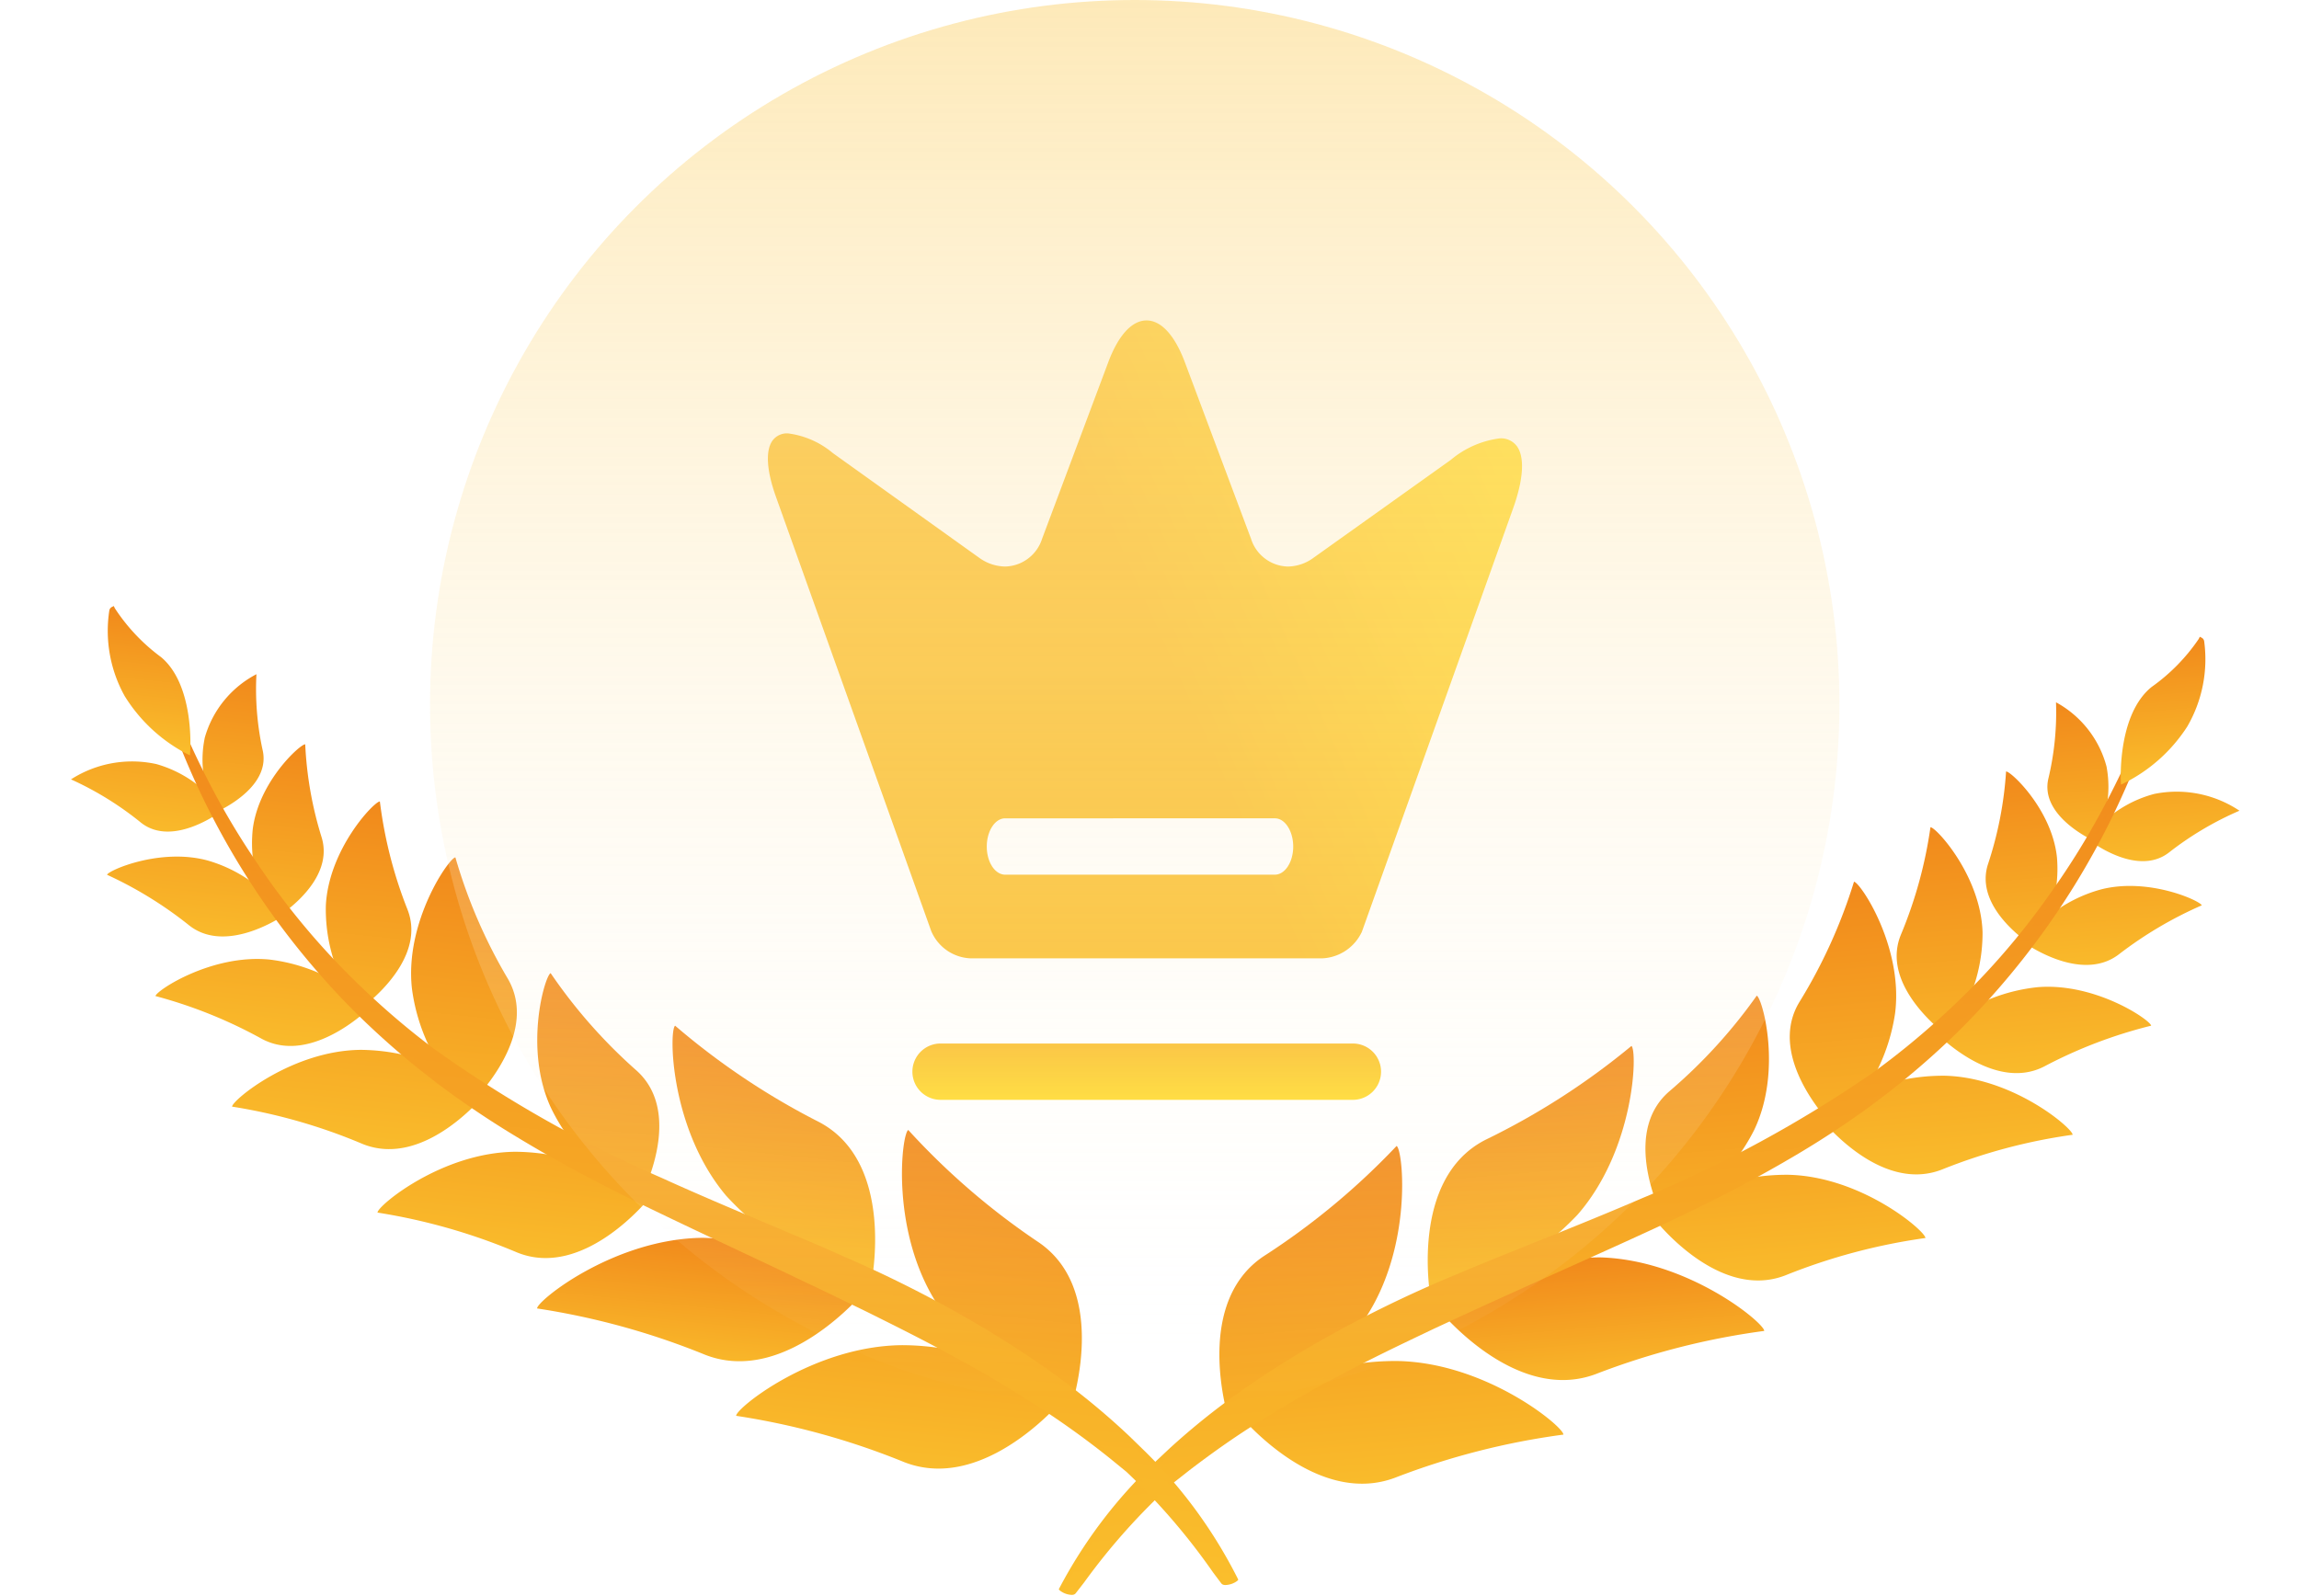 <svg xmlns="http://www.w3.org/2000/svg" xmlns:xlink="http://www.w3.org/1999/xlink" width="142.838" height="99.197" viewBox="0 0 142.838 99.197">
  <defs>
    <linearGradient id="linear-gradient" x1="0.5" x2="0.5" y2="1" gradientUnits="objectBoundingBox">
      <stop offset="0" stop-color="#f1891b"/>
      <stop offset="1" stop-color="#fabe2c"/>
    </linearGradient>
    <linearGradient id="linear-gradient-23" x1="0.428" y1="0.275" x2="0.931" y2="0.085" gradientUnits="objectBoundingBox">
      <stop offset="0" stop-color="#fabe2c"/>
      <stop offset="1" stop-color="#ffda2d"/>
    </linearGradient>
    <linearGradient id="linear-gradient-24" x1="0.5" y1="0" x2="0.5" y2="1" xlink:href="#linear-gradient-23"/>
    <linearGradient id="linear-gradient-25" x1="0.5" y1="-0.735" x2="0.5" y2="1" gradientUnits="objectBoundingBox">
      <stop offset="0" stop-color="#fabe2c"/>
      <stop offset="1" stop-color="#fff" stop-opacity="0"/>
    </linearGradient>
  </defs>
  <g id="error_answer" data-name="error answer" transform="translate(-61.863 -24.803)">
    <g id="icon" transform="translate(61.863 24.803)">
      <g id="Group_12990" data-name="Group 12990" transform="matrix(0.996, -0.087, 0.087, 0.996, 61.186, 46.166)">
        <path id="Path_37009" data-name="Path 37009" d="M9.579,10.163C13.5,6.391,14.182.327,13.833,0A45.015,45.015,0,0,1,4.326,5.009C-.706,7,.039,14.594.039,14.594A18.46,18.46,0,0,0,9.579,10.163Z" transform="translate(24.561 22.265)" fill="url(#linear-gradient)"/>
        <path id="Path_37010" data-name="Path 37010" d="M11.115,13.331a16.024,16.024,0,0,0-5.449.382,15.079,15.079,0,0,0,3.54-3.121C12.621,6.382,12.538.283,12.15,0A44.6,44.6,0,0,1,3.344,6.1C-1.4,8.675.294,16.123.294,16.123s.276-.067.742-.217c.962,1.3,4.722,5.88,9.218,4.632a45.852,45.852,0,0,1,10.661-1.761C20.981,18.31,16.593,13.949,11.115,13.331Z" transform="translate(11.164 27.188)" fill="url(#linear-gradient)"/>
        <path id="Path_37011" data-name="Path 37011" d="M10.32.088A18.6,18.6,0,0,0,0,2.324S4.235,8.746,9.459,7.295A45.853,45.853,0,0,1,20.12,5.534C20.187,5.067,15.8.706,10.32.088Z" transform="translate(24.952 35.097)" fill="url(#linear-gradient)"/>
        <path id="Path_37012" data-name="Path 37012" d="M8.751,11.264a13.277,13.277,0,0,0-5.227.538A11.645,11.645,0,0,0,6.867,8.29C8.935,4.776,8.079.176,7.745,0A32.368,32.368,0,0,1,1.793,5.468C-.992,7.5.187,11.707.623,12.97c-.294.154-.457.254-.457.254s3.5,5.516,7.844,4.248a37,37,0,0,1,8.867-1.553C16.933,15.517,13.3,11.777,8.751,11.264Z" transform="translate(38.677 19.83)" fill="url(#linear-gradient)"/>
        <path id="Path_37013" data-name="Path 37013" d="M9.411,12.506a12.5,12.5,0,0,0-5.046.552,11.832,11.832,0,0,0,2.3-4.687C7.548,4.3,5.217.07,4.833,0A32.412,32.412,0,0,1,.792,7.17c-1.756,2.419-.19,5.5.83,7.037-.146.081-.227.13-.227.13S4.659,19.486,8.718,18.3A34.548,34.548,0,0,1,17,16.853C17.05,16.477,13.66,12.986,9.411,12.506Z" transform="translate(48.226 13.299)" fill="url(#linear-gradient)"/>
        <path id="Path_37014" data-name="Path 37014" d="M8.593,10.484A10.936,10.936,0,0,0,3.737,11.7,10.381,10.381,0,0,0,5.458,6.777C5.649,3.259,3.13.01,2.8,0A27.2,27.2,0,0,1,.378,6.516c-1.237,2.427.871,5.005,1.878,6.039-.156.107-.246.175-.246.175s3.228,4.052,6.538,2.7a29.162,29.162,0,0,1,6.84-1.947C15.4,13.161,12.218,10.516,8.593,10.484Z" transform="translate(55.287 10.339)" fill="url(#linear-gradient)"/>
        <path id="Path_37015" data-name="Path 37015" d="M7.116,7.812A8.886,8.886,0,0,0,3.723,9.183a8.37,8.37,0,0,0,.816-3.617C4.473,2.581,2.134-.012,1.854,0A22.968,22.968,0,0,1,.227,5.656C-.618,7.677,1.1,9.63,2.06,10.516c-.067.068-.1.107-.1.107s3.305,2.925,5.866,1.324a24.493,24.493,0,0,1,5.418-2.6C13.2,9.079,10.147,7.323,7.116,7.812Z" transform="translate(61.216 7.296)" fill="url(#linear-gradient)"/>
        <path id="Path_37016" data-name="Path 37016" d="M2.251,8.566,2.2,8.622s2.786,2.682,4.964,1.3A19.862,19.862,0,0,1,11.77,7.705a7.019,7.019,0,0,0-5.183-1.5A7.5,7.5,0,0,0,3.21,7.72a6.762,6.762,0,0,0,.569-3.472A6.421,6.421,0,0,0,1,0,17.78,17.78,0,0,1,.108,4.7C-.469,6.513,1.406,8,2.251,8.566Z" transform="translate(65.536 3.282)" fill="url(#linear-gradient)"/>
        <g id="Group_12989" data-name="Group 12989" transform="translate(0 5.693)">
          <path id="Path_37017" data-name="Path 37017" d="M71.344,0a51.676,51.676,0,0,1-2.756,4.643,47.711,47.711,0,0,1-3.236,4.325,46.268,46.268,0,0,1-7.8,7.472,49.026,49.026,0,0,1-4.481,3.038A76.221,76.221,0,0,1,38.106,26c-3.473,1.158-7.007,2.174-10.536,3.274-.44.137-.88.281-1.32.423a76.731,76.731,0,0,0-9.095,3.51C15.472,34,13.8,34.849,12.2,35.8a44.25,44.25,0,0,0-4.64,3.1l-1.095.862A29.924,29.924,0,0,0,0,46.923c.087.124.627.354.731.243a44.922,44.922,0,0,1,6.617-6.3l1.129-.739c1.516-.96,3.064-1.868,4.673-2.675s3.249-1.608,4.925-2.29c1.661-.718,3.355-1.371,5.058-2.011l1.279-.478,1.286-.466c.858-.309,1.719-.619,2.584-.921,3.452-1.228,6.944-2.41,10.422-3.667,2.608-.943,5.212-1.965,7.728-3.121l.632-.29a57.874,57.874,0,0,0,5.528-2.937l1.177-.74a50.068,50.068,0,0,0,4.487-3.26A49.242,49.242,0,0,0,68.987,4.883,51.849,51.849,0,0,0,71.544.092Z" transform="translate(0.183 0.196)" fill="url(#linear-gradient)"/>
          <g id="Group_12988" data-name="Group 12988" transform="translate(0 0)">
            <path id="Path_37018" data-name="Path 37018" d="M.816,47.54H.783A1.294,1.294,0,0,1,.057,47.2L0,47.123l.053-.083a30.065,30.065,0,0,1,6.5-7.2l1.095-.862a44.583,44.583,0,0,1,4.658-3.116c1.407-.833,2.985-1.657,4.965-2.591a75.975,75.975,0,0,1,9.113-3.517l.176-.057c.382-.124.764-.248,1.146-.367,1.22-.38,2.441-.751,3.66-1.12,2.263-.686,4.6-1.4,6.873-2.153a77.6,77.6,0,0,0,14.937-6.512,48.977,48.977,0,0,0,4.467-3.028,46.009,46.009,0,0,0,7.773-7.447,47.136,47.136,0,0,0,3.226-4.313A51.772,51.772,0,0,0,71.391.129L71.459,0l.469.218L71.866.35a52.472,52.472,0,0,1-2.564,4.8A49.071,49.071,0,0,1,58.535,17.581a50.372,50.372,0,0,1-4.5,3.271l-1.178.741A57.736,57.736,0,0,1,47.31,24.54v0c-.058.03-.209.1-.631.293-2.256,1.036-4.788,2.058-7.74,3.126-2,.722-4.031,1.43-6,2.115q-2.219.773-4.425,1.552c-.8.278-1.59.564-2.381.848l-1.487.538-1.277.478c-1.523.572-3.315,1.258-5.051,2.007-1.586.646-3.112,1.381-4.917,2.287-1.452.729-2.976,1.6-4.66,2.668l-1.128.738A39.945,39.945,0,0,0,1.6,46.843l-.574.619A.275.275,0,0,1,.816,47.54Zm-.434-.45a1.308,1.308,0,0,0,.435.154l.556-.6a40.783,40.783,0,0,1,6.066-5.7L8.574,40.2c1.694-1.073,3.227-1.951,4.688-2.684,1.812-.909,3.344-1.647,4.936-2.3,1.739-.751,3.535-1.439,5.062-2.012l2.768-1.017c.792-.286,1.585-.571,2.383-.849q2.2-.783,4.426-1.552c1.965-.685,4-1.392,5.994-2.114,2.943-1.064,5.467-2.083,7.716-3.116l.631-.29a57.3,57.3,0,0,0,5.514-2.93l1.174-.739a50.078,50.078,0,0,0,4.471-3.249A48.767,48.767,0,0,0,69.037,5c.612-1.016,1.193-2.058,1.736-3.117C70.183,2.92,69.557,3.934,68.9,4.92a47.536,47.536,0,0,1-3.245,4.338,46.3,46.3,0,0,1-7.823,7.495A49.328,49.328,0,0,1,53.337,19.8a77.935,77.935,0,0,1-15,6.54c-2.275.759-4.617,1.469-6.882,2.155-1.218.369-2.438.739-3.657,1.119-.381.119-.762.242-1.142.366l-.176.057a75.6,75.6,0,0,0-9.076,3.5c-1.971.93-3.542,1.75-4.942,2.579a44.242,44.242,0,0,0-4.625,3.094l-1.093.86A29.755,29.755,0,0,0,.382,47.09Z" fill="url(#linear-gradient)"/>
          </g>
        </g>
        <path id="Path_37019" data-name="Path 37019" d="M5.923.3A.3.3,0,0,0,5.811.086L5.678,0,5.595.134A11.715,11.715,0,0,1,2.422,2.849C.191,4.349.015,8.336.008,8.505L0,8.728.214,8.65a9.958,9.958,0,0,0,4.2-3.155A8.329,8.329,0,0,0,5.923.3Z" transform="translate(70.115 0)" fill="url(#linear-gradient)"/>
      </g>
      <g id="Group_12993" data-name="Group 12993" transform="matrix(0.995, 0.105, -0.105, 0.995, 5.564, 37.504)">
        <path id="Path_37020" data-name="Path 37020" d="M4.333,10.163C.415,6.391-.269.328.08,0A45.018,45.018,0,0,0,9.587,5.009c5.032,1.992,4.287,9.586,4.287,9.586A18.459,18.459,0,0,1,4.333,10.163Z" transform="translate(38.833 22.265)" fill="url(#linear-gradient)"/>
        <path id="Path_37021" data-name="Path 37021" d="M9.8,13.331a16.022,16.022,0,0,1,5.449.383,15.088,15.088,0,0,1-3.54-3.122C8.295,6.383,8.378.284,8.765,0a44.589,44.589,0,0,0,8.806,6.1c4.744,2.575,3.05,10.023,3.05,10.023s-.276-.067-.741-.216c-.963,1.3-4.722,5.88-9.218,4.632A45.828,45.828,0,0,0,0,18.778C-.066,18.31,4.322,13.95,9.8,13.331Z" transform="translate(45.226 27.188)" fill="url(#linear-gradient)"/>
        <path id="Path_37022" data-name="Path 37022" d="M9.8.088a18.6,18.6,0,0,1,10.32,2.236s-4.234,6.422-9.459,4.971A45.844,45.844,0,0,0,0,5.534C-.066,5.067,4.322.706,9.8.088Z" transform="translate(32.233 35.097)" fill="url(#linear-gradient)"/>
        <path id="Path_37023" data-name="Path 37023" d="M8.126,11.263a13.276,13.276,0,0,1,5.227.539A11.643,11.643,0,0,1,10.01,8.289C7.941,4.776,8.8.176,9.131,0a32.357,32.357,0,0,0,5.953,5.467c2.785,2.032,1.606,6.239,1.17,7.5.294.154.458.254.458.254s-3.5,5.516-7.844,4.248A37.007,37.007,0,0,0,0,15.919C-.057,15.517,3.575,11.777,8.126,11.263Z" transform="translate(21.753 19.83)" fill="url(#linear-gradient)"/>
        <path id="Path_37024" data-name="Path 37024" d="M7.586,12.506a12.5,12.5,0,0,1,5.046.552,11.837,11.837,0,0,1-2.3-4.687C9.45,4.3,11.78.07,12.164,0a32.41,32.41,0,0,0,4.041,7.17c1.755,2.419.19,5.5-.83,7.037.146.08.227.129.227.129s-3.264,5.15-7.323,3.966A34.555,34.555,0,0,0,0,16.853C-.053,16.477,3.337,12.986,7.586,12.506Z" transform="translate(12.083 13.299)" fill="url(#linear-gradient)"/>
        <path id="Path_37025" data-name="Path 37025" d="M6.795,10.484A10.925,10.925,0,0,1,11.652,11.7,10.381,10.381,0,0,1,9.93,6.776C9.739,3.258,12.258.01,12.589,0A27.205,27.205,0,0,0,15.01,6.516c1.236,2.427-.871,5.005-1.878,6.039.156.107.246.175.246.175s-3.228,4.052-6.538,2.7A29.17,29.17,0,0,0,0,13.482C-.01,13.161,3.171,10.516,6.795,10.484Z" transform="translate(6.631 10.339)" fill="url(#linear-gradient)"/>
        <path id="Path_37026" data-name="Path 37026" d="M6.124,7.812A8.884,8.884,0,0,1,9.517,9.183,8.37,8.37,0,0,1,8.7,5.567C8.767,2.581,11.107-.012,11.387,0a22.971,22.971,0,0,0,1.627,5.656c.844,2.021-.873,3.974-1.834,4.861.067.068.1.107.1.107s-3.305,2.925-5.865,1.325A24.509,24.509,0,0,0,0,9.349C.04,9.079,3.094,7.323,6.124,7.812Z" transform="translate(2.85 7.296)" fill="url(#linear-gradient)"/>
        <path id="Path_37027" data-name="Path 37027" d="M9.519,8.567l.052.055S6.784,11.3,4.606,9.923A19.863,19.863,0,0,0,0,7.705a7.017,7.017,0,0,1,5.183-1.5A7.505,7.505,0,0,1,8.56,7.72a6.767,6.767,0,0,1-.568-3.472A6.418,6.418,0,0,1,10.767,0a17.775,17.775,0,0,0,.895,4.7C12.239,6.513,10.363,8,9.519,8.567Z" transform="translate(0 3.282)" fill="url(#linear-gradient)"/>
        <g id="Group_12992" data-name="Group 12992" transform="translate(5.378 5.693)">
          <path id="Path_37028" data-name="Path 37028" d="M.2,0A51.823,51.823,0,0,0,2.955,4.643,47.667,47.667,0,0,0,6.191,8.968a46.264,46.264,0,0,0,7.8,7.472,49.026,49.026,0,0,0,4.481,3.038A76.219,76.219,0,0,0,33.438,26c3.473,1.158,7.007,2.174,10.536,3.273.44.138.88.281,1.321.424a76.644,76.644,0,0,1,9.095,3.51c1.683.794,3.357,1.639,4.954,2.585a44.282,44.282,0,0,1,4.64,3.1l1.095.862a29.922,29.922,0,0,1,6.466,7.162c-.088.123-.627.354-.731.242a44.9,44.9,0,0,0-6.617-6.3l-1.129-.739c-1.516-.96-3.064-1.868-4.673-2.675s-3.249-1.608-4.926-2.29c-1.661-.718-3.355-1.371-5.058-2.01l-1.278-.478-1.286-.465c-.859-.309-1.719-.62-2.584-.921-3.452-1.228-6.944-2.41-10.421-3.667-2.609-.943-5.212-1.965-7.728-3.121l-.632-.29a57.8,57.8,0,0,1-5.527-2.937l-1.177-.741a50.035,50.035,0,0,1-4.487-3.26A49.245,49.245,0,0,1,2.557,4.883,51.96,51.96,0,0,1,0,.092Z" transform="translate(0.201 0.196)" fill="url(#linear-gradient)"/>
          <g id="Group_12991" data-name="Group 12991" transform="translate(0 0)">
            <path id="Path_37029" data-name="Path 37029" d="M70.9,47.462l-.574-.618a39.948,39.948,0,0,0-6.014-5.657l-1.128-.738a53.675,53.675,0,0,0-4.66-2.667c-1.8-.905-3.331-1.64-4.918-2.287-1.736-.75-3.527-1.436-5.051-2.008l-1.277-.477-1.487-.538c-.791-.285-1.584-.57-2.381-.848q-2.2-.784-4.425-1.552c-1.966-.685-4-1.393-6-2.115-2.952-1.067-5.484-2.09-7.74-3.126-.422-.194-.573-.263-.631-.293v0a57.635,57.635,0,0,1-5.545-2.947l-1.179-.741a50.357,50.357,0,0,1-4.5-3.271A49.078,49.078,0,0,1,2.627,5.154,52.351,52.351,0,0,1,.062.35L0,.218.469,0,.537.129A51.742,51.742,0,0,0,3.285,4.759,47.136,47.136,0,0,0,6.512,9.072a46,46,0,0,0,7.773,7.447,49,49,0,0,0,4.467,3.028,77.6,77.6,0,0,0,14.937,6.512c2.27.758,4.61,1.467,6.873,2.153,1.218.37,2.439.74,3.659,1.12.382.119.764.243,1.146.367l.176.057a75.96,75.96,0,0,1,9.113,3.517c1.98.935,3.558,1.758,4.965,2.591a44.655,44.655,0,0,1,4.658,3.115l1.095.862a30.059,30.059,0,0,1,6.5,7.2l.053.083-.057.08a1.29,1.29,0,0,1-.726.335h-.033A.276.276,0,0,1,70.9,47.462Zm-5.718-7.389-1.093-.86a44.334,44.334,0,0,0-4.626-3.094c-1.4-.829-2.971-1.648-4.942-2.578a75.515,75.515,0,0,0-9.076-3.5l-.176-.057c-.381-.124-.762-.247-1.142-.366-1.219-.38-2.44-.75-3.657-1.119-2.265-.687-4.607-1.4-6.882-2.156a77.9,77.9,0,0,1-15-6.539A49.322,49.322,0,0,1,14.1,16.753,46.3,46.3,0,0,1,6.273,9.258,47.579,47.579,0,0,1,3.028,4.92c-.657-.986-1.284-2-1.873-3.032C1.7,2.946,2.278,3.988,2.89,5a48.76,48.76,0,0,0,10.7,12.35A50.136,50.136,0,0,0,18.061,20.6l1.174.739a57.3,57.3,0,0,0,5.514,2.93l.631.29c2.248,1.032,4.772,2.052,7.716,3.116,2,.721,4.028,1.43,5.994,2.114q2.221.774,4.426,1.553c.8.278,1.591.564,2.383.849l2.768,1.017c1.527.573,3.323,1.261,5.062,2.012,1.592.649,3.125,1.387,4.936,2.3,1.461.733,2.994,1.61,4.689,2.684l1.134.742a40.815,40.815,0,0,1,6.066,5.7l.556.6a1.315,1.315,0,0,0,.435-.154A29.756,29.756,0,0,0,65.183,40.072Z" fill="url(#linear-gradient)"/>
          </g>
        </g>
        <path id="Path_37030" data-name="Path 37030" d="M.028.3A.3.3,0,0,1,.14.087L.273,0,.356.134A11.733,11.733,0,0,0,3.529,2.849c2.232,1.5,2.407,5.487,2.414,5.656l.008.222L5.737,8.65a9.958,9.958,0,0,1-4.2-3.155A8.326,8.326,0,0,1,.028.3Z" transform="translate(1.239 0)" fill="url(#linear-gradient)"/>
      </g>
      <g id="Group_13022" data-name="Group 13022" transform="translate(47.71 19.914)">
        <path id="Subtraction_8" data-name="Subtraction 8" d="M34.48,39.642H12.554a2.772,2.772,0,0,1-2.409-1.7L.489,10.929C-.081,9.32-.156,8.094.281,7.474a1.116,1.116,0,0,1,.968-.454A5.385,5.385,0,0,1,4.037,8.245l9.1,6.512a2.823,2.823,0,0,0,1.6.537,2.471,2.471,0,0,0,2.3-1.729l4.1-10.941C21.765.93,22.615,0,23.526,0s1.76.93,2.39,2.625l4.1,10.941a2.466,2.466,0,0,0,2.291,1.729,2.758,2.758,0,0,0,1.582-.537l8.541-6.092a5.875,5.875,0,0,1,3.048-1.338,1.23,1.23,0,0,1,1.066.5c.479.676.4,2.022-.219,3.782L36.906,37.989A2.857,2.857,0,0,1,34.48,39.642Zm-19.737-8.7c-.631,0-1.144.786-1.144,1.756s.513,1.746,1.144,1.746H31.5c.627,0,1.138-.784,1.138-1.746s-.51-1.756-1.138-1.756Z" fill="url(#linear-gradient-23)"/>
        <path id="Vector" d="M26.659,2.749H1A1.75,1.75,0,0,1,1-.75H26.659a1.75,1.75,0,1,1,0,3.5Z" transform="translate(9.686 45.688)" fill="url(#linear-gradient-24)"/>
      </g>
      <circle id="Ellipse_81" data-name="Ellipse 81" cx="43.783" cy="43.783" r="43.783" transform="translate(26.718)" fill="url(#linear-gradient-25)"/>
    </g>
  </g>
</svg>

